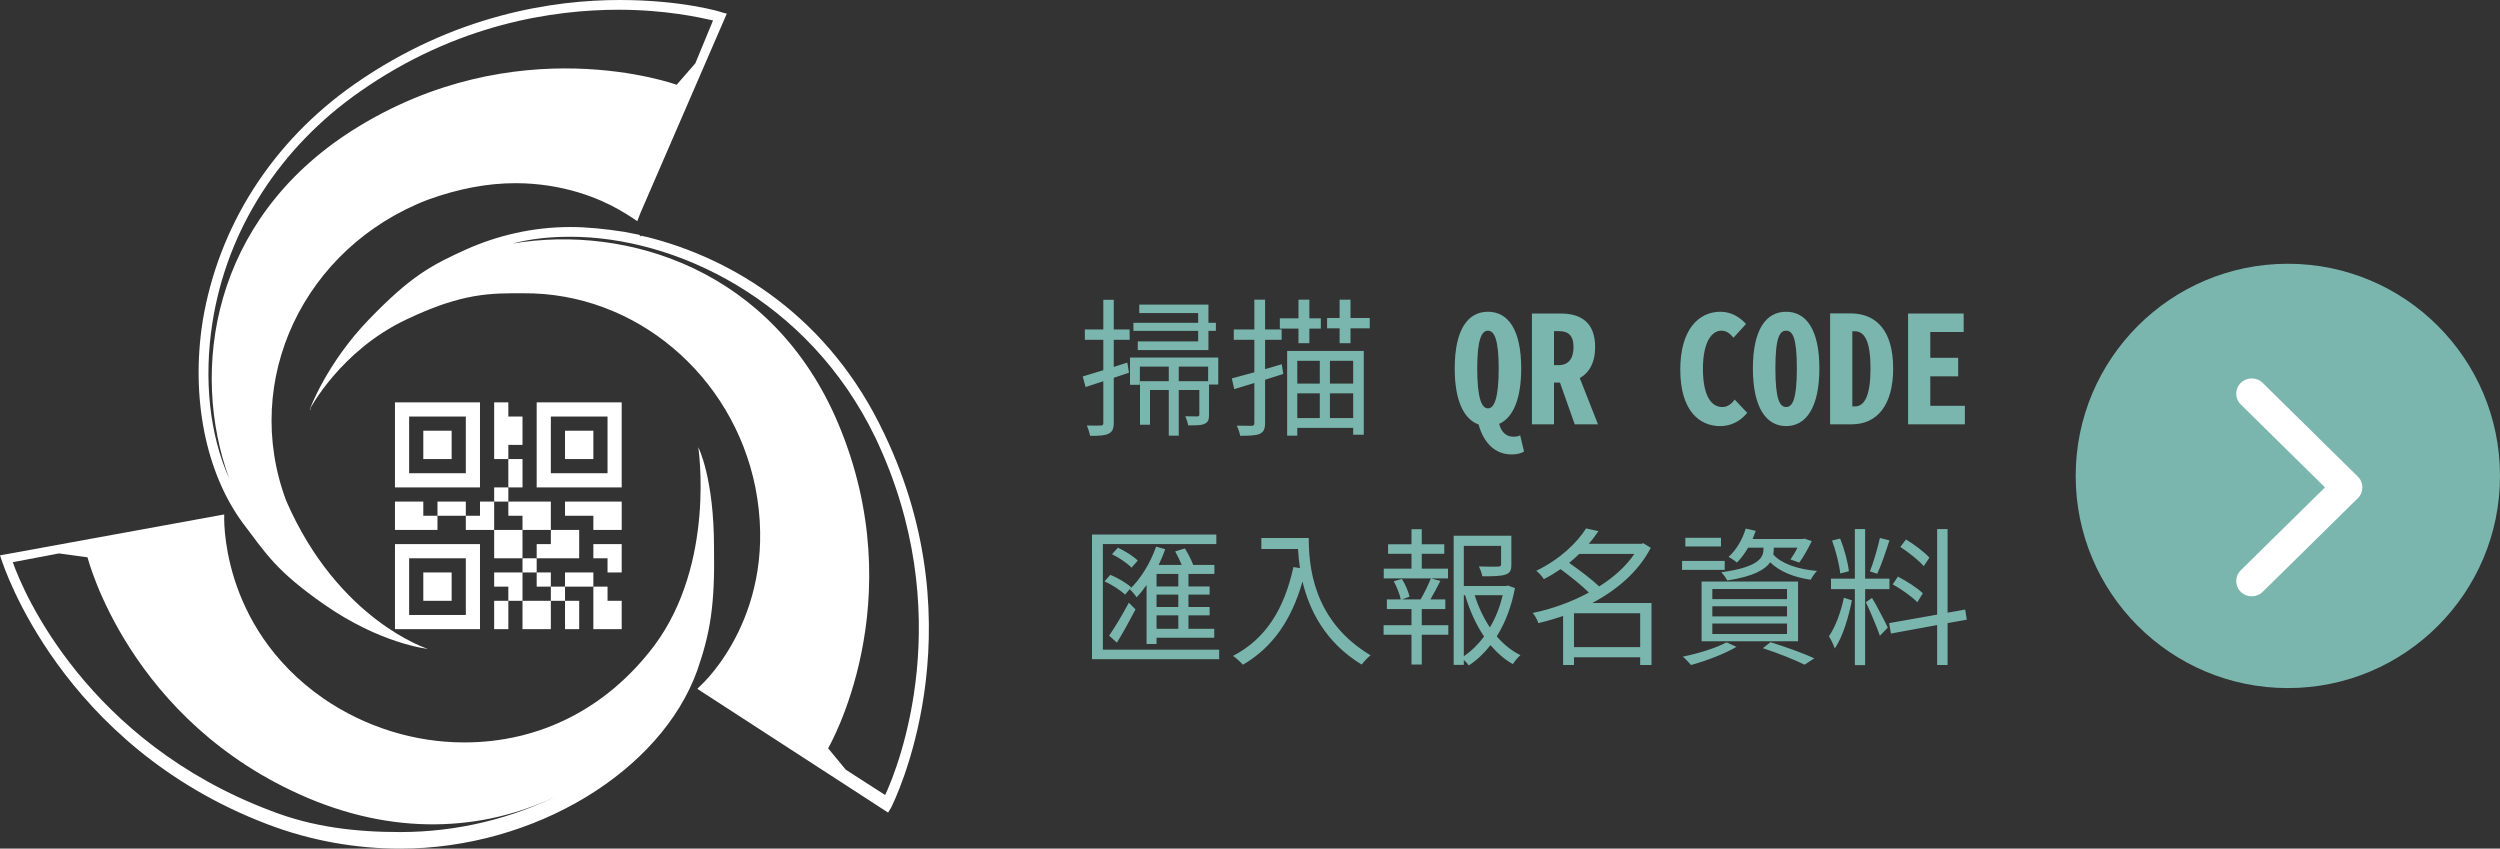 <svg width="218" height="74" viewBox="0 0 218 74" version="1.1" xmlns="http://www.w3.org/2000/svg" xmlns:xlink="http://www.w3.org/1999/xlink">
<rect x="0" y="0" width="218" height="74" fill="#333333" stroke="none"/>
<title>Group</title>
<desc>Created using Figma</desc>
<g id="Canvas" transform="translate(-118 313)">
<g id="Group">
<g id="Group">
<g id="&#230;&#142;&#131;&#230;&#143;&#143; QR CODE &#229;&#140;&#175;&#229;&#133;&#165;&#229;&#160;&#177;&#229;&#144;&#141;&#232;&#179;&#135;&#230;&#150;&#153;">
<use xlink:href="#path0_fill" transform="translate(212 -287)" fill="#7AB6AD"/>
</g>
<g id="Ellipse">
<use xlink:href="#path1_fill" transform="translate(299 -290)" fill="#7AB6AD"/>
</g>
<g id="arrow-down-sign-to-navigate">
<g id="Vector">
<use xlink:href="#path2_fill" transform="matrix(-6.12323e-17 1 1 6.12323e-17 313 -280)" fill="#FFFFFF"/>
</g>
</g>
</g>
<g id="Group">
<g id="qr-code">
<g id="Vector">
<use xlink:href="#path3_fill" transform="translate(152.441 -277.914)" fill="#FFFFFF"/>
</g>
<g id="Vector">
<use xlink:href="#path4_fill" transform="translate(154.912 -275.442)" fill="#FFFFFF"/>
</g>
<g id="Vector">
<use xlink:href="#path5_fill" transform="translate(152.441 -265.554)" fill="#FFFFFF"/>
</g>
<g id="Vector">
<use xlink:href="#path4_fill" transform="translate(154.912 -263.082)" fill="#FFFFFF"/>
</g>
<g id="Vector">
<use xlink:href="#path6_fill" transform="translate(164.798 -277.914)" fill="#FFFFFF"/>
</g>
<g id="Vector">
<use xlink:href="#path4_fill" transform="translate(167.27 -275.442)" fill="#FFFFFF"/>
</g>
<g id="Vector">
<use xlink:href="#path7_fill" transform="translate(152.441 -269.262)" fill="#FFFFFF"/>
</g>
<g id="Vector">
<use xlink:href="#path4_fill" transform="translate(161.091 -266.79)" fill="#FFFFFF"/>
</g>
<g id="Vector">
<use xlink:href="#path8_fill" transform="translate(156.148 -269.262)" fill="#FFFFFF"/>
</g>
<g id="Vector">
<use xlink:href="#path9_fill" transform="translate(161.091 -263.082)" fill="#FFFFFF"/>
</g>
<g id="Vector">
<use xlink:href="#path10_fill" transform="translate(158.62 -269.262)" fill="#FFFFFF"/>
</g>
<g id="Vector">
<use xlink:href="#path11_fill" transform="translate(162.327 -272.97)" fill="#FFFFFF"/>
</g>
<g id="Vector">
<use xlink:href="#path12_fill" transform="translate(162.327 -269.262)" fill="#FFFFFF"/>
</g>
<g id="Vector">
<use xlink:href="#path13_fill" transform="translate(161.091 -270.498)" fill="#FFFFFF"/>
</g>
<g id="Vector">
<use xlink:href="#path4_fill" transform="translate(163.562 -260.61)" fill="#FFFFFF"/>
</g>
<g id="Vector">
<use xlink:href="#path11_fill" transform="translate(161.091 -260.61)" fill="#FFFFFF"/>
</g>
<g id="Vector">
<use xlink:href="#path13_fill" transform="translate(163.562 -264.318)" fill="#FFFFFF"/>
</g>
<g id="Vector">
<use xlink:href="#path14_fill" transform="translate(161.091 -277.914)" fill="#FFFFFF"/>
</g>
<g id="Vector">
<use xlink:href="#path11_fill" transform="translate(167.27 -260.61)" fill="#FFFFFF"/>
</g>
<g id="Vector">
<use xlink:href="#path8_fill" transform="translate(167.27 -263.082)" fill="#FFFFFF"/>
</g>
<g id="Vector">
<use xlink:href="#path13_fill" transform="translate(166.034 -261.846)" fill="#FFFFFF"/>
</g>
<g id="Vector">
<use xlink:href="#path13_fill" transform="translate(164.798 -263.082)" fill="#FFFFFF"/>
</g>
<g id="Vector">
<use xlink:href="#path15_fill" transform="translate(169.741 -265.554)" fill="#FFFFFF"/>
</g>
<g id="Vector">
<use xlink:href="#path16_fill" transform="translate(169.741 -261.846)" fill="#FFFFFF"/>
</g>
<g id="Vector">
<use xlink:href="#path17_fill" transform="translate(164.798 -266.79)" fill="#FFFFFF"/>
</g>
<g id="Vector">
<use xlink:href="#path18_fill" transform="translate(167.27 -269.262)" fill="#FFFFFF"/>
</g>
</g>
<g id="Group">
<g id="Group">
<g id="Vector">
<use xlink:href="#path19_fill" transform="translate(178.805 -274.173)" fill="#FFFFFF"/>
<mask id="mask0_outline_ins">
<use xlink:href="#path19_fill" fill="white" transform="translate(178.805 -274.173)"/>
</mask>
<g mask="url(#mask0_outline_ins)">
<use xlink:href="#path20_stroke_2x" transform="translate(178.805 -274.173)" fill="#FFFFFF"/>
</g>
</g>
<g id="Vector">
<use xlink:href="#path21_fill" transform="translate(118 -274.003)" fill="#FFFFFF"/>
<mask id="mask1_outline_ins">
<use xlink:href="#path21_fill" fill="white" transform="translate(118 -274.003)"/>
</mask>
<g mask="url(#mask1_outline_ins)">
<use xlink:href="#path22_stroke_2x" transform="translate(118 -274.003)" fill="#FFFFFF"/>
</g>
</g>
<g id="Vector">
<use xlink:href="#path23_fill" transform="translate(145.015 -277.402)" fill="#FFFFFF"/>
<mask id="mask2_outline_ins">
<use xlink:href="#path23_fill" fill="white" transform="translate(145.015 -277.402)"/>
</mask>
<g mask="url(#mask2_outline_ins)">
<use xlink:href="#path24_stroke_2x" transform="translate(145.015 -277.402)" fill="#FFFFFF"/>
</g>
</g>
<g id="Vector">
<use xlink:href="#path25_fill" transform="translate(145.015 -293.204)" fill="#FFFFFF"/>
<mask id="mask3_outline_ins">
<use xlink:href="#path25_fill" fill="white" transform="translate(145.015 -293.204)"/>
</mask>
<g mask="url(#mask3_outline_ins)">
<use xlink:href="#path26_stroke_2x" transform="translate(145.015 -293.204)" fill="#FFFFFF"/>
</g>
</g>
<g id="Vector">
<use xlink:href="#path27_fill" transform="translate(155.735 -254.548)" fill="#FFFFFF"/>
<mask id="mask4_outline_ins">
<use xlink:href="#path27_fill" fill="white" transform="translate(155.735 -254.548)"/>
</mask>
<g mask="url(#mask4_outline_ins)">
<use xlink:href="#path28_stroke_2x" transform="translate(155.735 -254.548)" fill="#FFFFFF"/>
</g>
</g>
<g id="Vector">
<use xlink:href="#path29_fill" transform="translate(135.32 -313)" fill="#FFFFFF"/>
<mask id="mask5_outline_ins">
<use xlink:href="#path29_fill" fill="white" transform="translate(135.32 -313)"/>
</mask>
<g mask="url(#mask5_outline_ins)">
<use xlink:href="#path30_stroke_2x" transform="translate(135.32 -313)" fill="#FFFFFF"/>
</g>
</g>
</g>
</g>
</g>
</g>
</g>
<defs>
<path id="path0_fill" d="M 10.478 3.772L 5.213 3.772L 5.213 4.526L 11.375 4.526L 11.375 2.849L 12.025 2.849L 12.025 2.147L 11.375 2.147L 11.375 0.561L 5.343 0.561L 5.343 1.302L 10.478 1.302L 10.478 2.147L 4.836 2.147L 4.836 2.849L 10.478 2.849L 10.478 3.772ZM 3.12 0.145L 2.21 0.145L 2.21 2.732L 0.598 2.732L 0.598 3.629L 2.21 3.629L 2.21 6.281C 1.534 6.489 0.91 6.684 0.416 6.827L 0.663 7.75L 2.21 7.243L 2.21 10.87C 2.21 11.065 2.145 11.104 1.989 11.104C 1.846 11.117 1.326 11.117 0.767 11.104C 0.897 11.377 1.014 11.767 1.053 12.001C 1.872 12.014 2.366 11.975 2.665 11.819C 2.99 11.663 3.12 11.403 3.12 10.87L 3.12 6.944L 4.446 6.502L 4.303 5.618L 3.12 5.995L 3.12 3.629L 4.511 3.629L 4.498 2.732L 3.12 2.732L 3.12 0.145ZM 11.349 7.243L 8.788 7.243L 8.788 5.969L 11.349 5.969L 11.349 7.243ZM 12.233 5.176L 4.537 5.176L 4.537 7.555L 5.395 7.555L 5.395 5.969L 7.917 5.969L 7.917 7.243L 5.408 7.243L 5.408 11.039L 6.279 11.039L 6.279 8.01L 7.917 8.01L 7.917 11.988L 8.788 11.988L 8.788 8.01L 10.582 8.01L 10.582 10.142C 10.582 10.272 10.543 10.298 10.413 10.311C 10.27 10.311 9.88 10.311 9.36 10.298C 9.464 10.532 9.568 10.844 9.607 11.091C 10.296 11.091 10.751 11.104 11.05 10.948C 11.362 10.805 11.427 10.584 11.427 10.155L 11.427 7.529L 12.233 7.529L 12.233 5.176ZM 19.227 3.928L 20.176 3.928L 20.176 2.654L 21.177 2.654L 21.177 1.757L 20.176 1.757L 20.176 0.132L 19.227 0.132L 19.227 1.757L 17.602 1.757L 17.602 2.654L 19.227 2.654L 19.227 3.928ZM 17.771 5.761L 16.315 6.19L 16.315 3.629L 17.758 3.629L 17.758 2.732L 16.315 2.732L 16.315 0.132L 15.379 0.132L 15.379 2.732L 13.585 2.732L 13.585 3.629L 15.379 3.629L 15.379 6.463C 14.638 6.658 13.962 6.853 13.416 6.996L 13.624 7.932L 15.379 7.399L 15.379 10.883C 15.379 11.065 15.314 11.13 15.132 11.13C 14.976 11.13 14.43 11.13 13.845 11.117C 13.975 11.377 14.105 11.754 14.144 12.001C 15.002 12.001 15.522 11.975 15.847 11.832C 16.185 11.676 16.315 11.416 16.315 10.883L 16.315 7.113C 16.835 6.957 17.368 6.775 17.901 6.606L 17.771 5.761ZM 21.086 5.462L 21.086 7.451L 19.123 7.451L 19.123 5.462L 21.086 5.462ZM 23.998 7.451L 21.97 7.451L 21.97 5.462L 23.998 5.462L 23.998 7.451ZM 21.97 10.454L 21.97 8.296L 23.998 8.296L 23.998 10.454L 21.97 10.454ZM 19.123 8.296L 21.086 8.296L 21.086 10.454L 19.123 10.454L 19.123 8.296ZM 18.239 11.988L 19.123 11.988L 19.123 11.312L 23.998 11.312L 23.998 11.91L 24.921 11.91L 24.921 4.604L 18.239 4.604L 18.239 11.988ZM 23.764 1.731L 23.764 0.132L 22.815 0.132L 22.815 1.731L 21.723 1.731L 21.723 2.628L 22.815 2.628L 22.815 3.928L 23.764 3.928L 23.764 2.628L 25.441 2.628L 25.441 1.731L 23.764 1.731ZM 35.75 2.836C 36.296 2.836 36.686 3.577 36.686 6.125C 36.686 8.738 36.296 9.609 35.75 9.609C 35.204 9.609 34.814 8.738 34.814 6.125C 34.814 3.577 35.204 2.836 35.75 2.836ZM 38.558 11.962C 38.389 12.053 38.194 12.079 37.96 12.079C 37.401 12.079 36.933 11.754 36.725 10.961C 37.908 10.441 38.649 8.855 38.649 6.125C 38.649 2.719 37.492 1.185 35.75 1.185C 34.008 1.185 32.851 2.719 32.851 6.125C 32.851 8.959 33.657 10.558 34.931 11.013C 35.373 12.612 36.361 13.626 37.804 13.626C 38.272 13.626 38.662 13.535 38.896 13.366L 38.558 11.962ZM 41.509 2.875L 41.938 2.875C 42.731 2.875 43.212 3.226 43.212 4.266C 43.212 5.306 42.731 5.839 41.938 5.839L 41.509 5.839L 41.509 2.875ZM 45.344 11L 43.758 6.97C 44.564 6.515 45.097 5.631 45.097 4.266C 45.097 2.056 43.784 1.341 42.12 1.341L 39.585 1.341L 39.585 11L 41.509 11L 41.509 7.36L 42.029 7.36L 43.316 11L 45.344 11ZM 56.004 11.156C 56.888 11.156 57.72 10.779 58.357 9.999L 57.265 8.842C 56.966 9.258 56.615 9.492 56.186 9.492C 55.276 9.492 54.496 8.621 54.496 6.151C 54.496 3.733 55.315 2.836 56.095 2.836C 56.55 2.836 56.836 3.07 57.161 3.447L 58.253 2.251C 57.733 1.679 56.992 1.185 56.017 1.185C 54.158 1.185 52.52 2.693 52.52 6.229C 52.52 9.778 54.158 11.156 56.004 11.156ZM 61.75 11.156C 63.492 11.156 64.649 9.531 64.649 6.125C 64.649 2.719 63.492 1.185 61.75 1.185C 60.008 1.185 58.851 2.719 58.851 6.125C 58.851 9.531 60.008 11.156 61.75 11.156ZM 61.75 9.492C 61.204 9.492 60.814 8.855 60.814 6.125C 60.814 3.382 61.204 2.836 61.75 2.836C 62.296 2.836 62.686 3.382 62.686 6.125C 62.686 8.855 62.296 9.492 61.75 9.492ZM 65.585 11L 67.47 11C 69.654 11 71.084 9.375 71.084 6.125C 71.084 2.875 69.654 1.328 67.353 1.328L 65.585 1.328L 65.585 11ZM 67.522 9.44L 67.522 2.888L 67.743 2.888C 68.601 2.888 69.108 3.772 69.108 6.125C 69.108 8.478 68.601 9.44 67.743 9.44L 67.522 9.44ZM 72.384 11L 77.337 11L 77.337 9.388L 74.321 9.388L 74.321 6.814L 76.752 6.814L 76.752 5.202L 74.321 5.202L 74.321 2.953L 77.233 2.953L 77.233 1.341L 72.384 1.341L 72.384 11ZM 2.171 30.649L 2.171 21.445L 12.064 21.445L 12.064 20.613L 1.222 20.613L 1.222 31.481L 12.311 31.481L 12.311 30.649L 2.171 30.649ZM 8.749 25.137L 6.851 25.137L 6.851 24.045L 8.749 24.045L 8.749 25.137ZM 8.749 26.931L 6.851 26.931L 6.851 25.852L 8.749 25.852L 8.749 26.931ZM 8.749 28.829L 6.851 28.829L 6.851 27.659L 8.749 27.659L 8.749 28.829ZM 11.895 24.045L 11.895 23.265L 10.049 23.265C 9.893 22.836 9.607 22.277 9.321 21.822L 8.476 22.082C 8.671 22.433 8.892 22.888 9.048 23.265L 7.033 23.265C 7.241 22.823 7.449 22.355 7.605 21.887L 6.812 21.666C 6.318 23.083 5.473 24.474 4.511 25.384C 4.693 25.54 5.005 25.904 5.109 26.086C 5.408 25.774 5.694 25.423 5.98 25.02L 5.98 30.155L 6.851 30.155L 6.851 29.609L 11.882 29.609L 11.882 28.829L 9.633 28.829L 9.633 27.659L 11.479 27.659L 11.479 26.931L 9.633 26.931L 9.633 25.852L 11.479 25.852L 11.479 25.137L 9.633 25.137L 9.633 24.045L 11.895 24.045ZM 2.314 24.695C 2.964 24.981 3.731 25.488 4.108 25.852L 4.641 25.215C 4.251 24.851 3.458 24.383 2.821 24.123L 2.314 24.695ZM 5.213 22.888C 4.849 22.511 4.095 22.043 3.484 21.757L 2.964 22.329C 3.588 22.628 4.316 23.122 4.667 23.499L 5.213 22.888ZM 4.433 26.554C 3.9 27.581 3.198 28.725 2.717 29.427L 3.393 30.038C 3.926 29.18 4.537 28.062 5.018 27.139L 4.433 26.554ZM 15.99 20.912L 15.99 21.874L 19.188 21.874C 19.214 22.368 19.266 22.94 19.357 23.538L 18.785 23.447C 17.992 27.087 16.393 29.7 13.52 31.195C 13.78 31.364 14.209 31.767 14.391 31.962C 16.978 30.441 18.616 28.075 19.578 24.708C 20.163 27.165 21.541 30.012 24.739 31.949C 24.908 31.715 25.298 31.299 25.519 31.143C 20.423 28.114 20.124 23.213 20.124 20.912L 15.99 20.912ZM 32.266 23.59L 29.978 23.59L 29.978 22.29L 31.941 22.29L 31.941 21.458L 29.978 21.458L 29.978 20.145L 29.081 20.145L 29.081 21.458L 27.04 21.458L 27.04 22.29L 29.081 22.29L 29.081 23.59L 26.663 23.59L 26.663 24.435L 32.266 24.435L 32.266 23.59ZM 29.978 27.113L 32.032 27.113L 32.032 26.268L 30.732 26.268C 31.018 25.774 31.33 25.189 31.603 24.656L 30.771 24.435C 30.563 24.955 30.212 25.709 29.874 26.268L 28.262 26.268L 28.912 26.034C 28.821 25.605 28.548 24.955 28.249 24.487L 27.534 24.682C 27.794 25.176 28.067 25.826 28.145 26.268L 26.936 26.268L 26.936 27.113L 29.081 27.113L 29.081 28.517L 26.65 28.517L 26.65 29.349L 29.081 29.349L 29.081 31.949L 29.978 31.949L 29.978 29.349L 32.292 29.349L 32.292 28.517L 29.978 28.517L 29.978 27.113ZM 33.644 25.904L 33.761 25.904C 34.151 27.217 34.697 28.452 35.412 29.505C 34.905 30.181 34.32 30.766 33.644 31.221L 33.644 25.904ZM 37.037 25.904C 36.803 26.879 36.439 27.841 35.919 28.712C 35.36 27.867 34.905 26.905 34.593 25.904L 37.037 25.904ZM 37.492 25.059L 37.336 25.098L 33.644 25.098L 33.644 21.601L 36.894 21.601L 36.894 23.2C 36.894 23.356 36.842 23.395 36.634 23.408C 36.439 23.421 35.763 23.421 34.957 23.395C 35.087 23.655 35.217 23.98 35.256 24.253C 36.244 24.253 36.894 24.24 37.297 24.097C 37.7 23.954 37.791 23.707 37.791 23.213L 37.791 20.717L 32.76 20.717L 32.76 31.975L 33.644 31.975L 33.644 31.546C 33.813 31.689 33.969 31.871 34.073 32.027C 34.801 31.559 35.425 30.948 35.971 30.259C 36.556 30.935 37.193 31.507 37.921 31.91C 38.077 31.663 38.363 31.312 38.584 31.13C 37.817 30.753 37.115 30.194 36.517 29.492C 37.297 28.244 37.817 26.814 38.103 25.28L 37.492 25.059ZM 43.251 30.428L 43.251 27.477L 49.023 27.477L 49.023 30.428L 43.251 30.428ZM 48.516 22.303C 47.775 23.395 46.696 24.357 45.448 25.137C 44.811 24.526 43.719 23.707 42.835 23.083C 43.134 22.823 43.433 22.576 43.706 22.303L 48.516 22.303ZM 50.011 26.58L 44.85 26.58C 47.008 25.436 48.88 23.837 49.946 21.77L 49.296 21.367L 49.14 21.419L 44.538 21.419C 44.863 21.055 45.136 20.678 45.383 20.314L 44.304 20.08C 43.524 21.315 42.055 22.758 39.962 23.772C 40.17 23.915 40.482 24.279 40.625 24.5C 41.145 24.24 41.626 23.941 42.081 23.629C 42.939 24.266 43.927 25.046 44.551 25.67C 43.017 26.502 41.301 27.113 39.65 27.451C 39.845 27.659 40.066 28.075 40.144 28.335C 40.859 28.166 41.587 27.958 42.302 27.711L 42.302 31.988L 43.251 31.988L 43.251 31.312L 49.023 31.312L 49.023 31.988L 50.011 31.988L 50.011 26.58ZM 59.774 21.757L 59.774 21.887C 59.774 22.563 59.462 23.447 56.095 23.902C 56.264 24.058 56.511 24.409 56.615 24.617C 58.903 24.266 59.93 23.668 60.359 23.031C 61.165 23.824 62.413 24.344 63.895 24.552C 64.012 24.318 64.259 23.967 64.441 23.785C 62.738 23.642 61.321 23.135 60.632 22.355C 60.658 22.199 60.671 22.056 60.671 21.926L 60.671 21.757L 62.738 21.757C 62.556 22.134 62.322 22.511 62.127 22.784L 62.894 23.057C 63.245 22.602 63.661 21.848 63.986 21.185L 63.336 20.964L 63.18 21.003L 58.825 21.003C 58.916 20.769 59.02 20.535 59.098 20.288L 58.227 20.093C 57.941 21.042 57.408 21.952 56.732 22.563C 56.94 22.667 57.304 22.914 57.46 23.057C 57.811 22.706 58.149 22.251 58.435 21.757L 59.774 21.757ZM 55.315 28.374L 61.828 28.374L 61.828 29.284L 55.315 29.284L 55.315 28.374ZM 55.315 26.866L 61.828 26.866L 61.828 27.75L 55.315 27.75L 55.315 26.866ZM 55.315 25.358L 61.828 25.358L 61.828 26.242L 55.315 26.242L 55.315 25.358ZM 54.379 29.921L 62.79 29.921L 62.79 24.708L 54.379 24.708L 54.379 29.921ZM 56.069 20.899L 52.962 20.899L 52.962 21.653L 56.069 21.653L 56.069 20.899ZM 56.394 22.914L 52.676 22.914L 52.676 23.694L 56.394 23.694L 56.394 22.914ZM 56.55 30.012C 55.627 30.519 54.067 30.987 52.741 31.26C 52.962 31.429 53.287 31.793 53.456 31.988C 54.743 31.637 56.381 31.026 57.421 30.402L 56.55 30.012ZM 59.722 30.519C 61.126 30.987 62.53 31.546 63.362 31.962L 64.207 31.403C 63.297 30.987 61.776 30.428 60.385 29.999L 59.722 30.519ZM 74.243 22.628C 73.827 22.147 72.93 21.484 72.202 21.042L 71.708 21.692C 72.449 22.173 73.333 22.875 73.749 23.369L 74.243 22.628ZM 73.671 25.735C 73.216 25.28 72.267 24.682 71.5 24.279L 71.045 24.955C 71.812 25.384 72.748 26.047 73.19 26.515L 73.671 25.735ZM 69.927 20.912C 69.732 21.783 69.368 23.057 69.056 23.824L 69.693 24.032C 70.044 23.304 70.447 22.095 70.759 21.12L 69.927 20.912ZM 67.223 23.811C 67.132 23.031 66.833 21.861 66.456 20.964L 65.754 21.133C 66.092 22.043 66.391 23.239 66.469 24.006L 67.223 23.811ZM 66.781 26.125C 66.56 27.282 66.027 28.725 65.481 29.479C 65.663 29.765 65.884 30.22 65.988 30.545C 66.664 29.609 67.21 27.789 67.483 26.346L 66.781 26.125ZM 70.759 25.371L 70.759 24.461L 68.64 24.461L 68.64 20.132L 67.743 20.132L 67.743 24.461L 65.663 24.461L 65.663 25.371L 67.743 25.371L 67.743 32.001L 68.64 32.001L 68.64 25.371L 70.759 25.371ZM 68.705 26.515C 68.978 27.074 69.693 28.738 69.927 29.44L 70.616 28.725C 70.421 28.283 69.485 26.515 69.238 26.138L 68.705 26.515ZM 77.506 28.036L 77.363 27.152L 75.829 27.425L 75.829 20.132L 74.919 20.132L 74.919 27.594L 70.733 28.335L 70.889 29.245L 74.919 28.504L 74.919 31.988L 75.829 31.988L 75.829 28.335L 77.506 28.036Z"/>
<path id="path1_fill" d="M 37 18.5C 37 28.717 28.717 37 18.5 37C 8.283 37 0 28.717 0 18.5C 0 8.283 8.283 0 18.5 0C 28.717 0 37 8.283 37 18.5Z"/>
<path id="path2_fill" d="M 9.5 11C 9.159 11 8.819 10.868 8.559 10.604L 0.39 2.307C -0.13 1.779 -0.13 0.923 0.39 0.396C 0.909 -0.132 1.752 -0.132 2.271 0.396L 9.5 7.738L 16.729 0.396C 17.248 -0.132 18.091 -0.132 18.61 0.396C 19.13 0.924 19.13 1.779 18.61 2.307L 10.441 10.605C 10.181 10.868 9.84 11 9.5 11Z"/>
<path id="path3_fill" d="M 7.414 0L 0 0L 0 7.416L 7.414 7.416L 7.414 0ZM 6.179 6.18L 1.236 6.18L 1.236 1.236L 6.179 1.236L 6.179 6.18Z"/>
<path id="path4_fill" d="M 0 0L 2.471 0L 2.471 2.472L 0 2.472L 0 0Z"/>
<path id="path5_fill" d="M 0 7.416L 7.414 7.416L 7.414 0L 0 0L 0 7.416ZM 1.236 1.236L 6.179 1.236L 6.179 6.18L 1.236 6.18L 1.236 1.236Z"/>
<path id="path6_fill" d="M 0 0L 0 7.416L 7.414 7.416L 7.414 0L 0 0ZM 6.179 6.18L 1.236 6.18L 1.236 1.236L 6.179 1.236L 6.179 6.18Z"/>
<path id="path7_fill" d="M 2.471 0L 0 0L 0 2.472L 3.707 2.472L 3.707 1.236L 2.471 1.236L 2.471 0Z"/>
<path id="path8_fill" d="M 0 0L 2.471 0L 2.471 1.236L 0 1.236L 0 0Z"/>
<path id="path9_fill" d="M 2.471 0L 0 0L 0 1.236L 1.236 1.236L 1.236 2.472L 2.471 2.472L 2.471 1.236L 2.471 0Z"/>
<path id="path10_fill" d="M 1.236 0L 1.236 1.236L 0 1.236L 0 2.472L 2.471 2.472L 2.471 0L 1.236 0Z"/>
<path id="path11_fill" d="M 0 0L 1.236 0L 1.236 2.472L 0 2.472L 0 0Z"/>
<path id="path12_fill" d="M 1.236 1.236L 1.236 2.472L 3.707 2.472L 3.707 0L 0 0L 0 1.236L 1.236 1.236Z"/>
<path id="path13_fill" d="M 0 0L 1.236 0L 1.236 1.236L 0 1.236L 0 0Z"/>
<path id="path14_fill" d="M 2.471 3.708L 2.471 1.236L 1.236 1.236L 1.236 0L 0 0L 0 4.944L 1.236 4.944L 1.236 3.708L 2.471 3.708Z"/>
<path id="path15_fill" d="M 0 0L 0 1.236L 1.236 1.236L 1.236 2.472L 2.471 2.472L 2.471 0L 1.236 0L 0 0Z"/>
<path id="path16_fill" d="M 1.236 0L 0 0L 0 3.708L 2.471 3.708L 2.471 1.236L 1.236 1.236L 1.236 0Z"/>
<path id="path17_fill" d="M 0 1.236L 0 2.472L 3.707 2.472L 3.707 0L 1.236 0L 1.236 1.236L 0 1.236Z"/>
<path id="path18_fill" d="M 0 0L 0 1.236L 2.471 1.236L 2.471 2.472L 4.943 2.472L 4.943 0L 2.471 0L 0 0Z"/>
<path id="path19_fill" d="M 0.088 0.174C 0.088 0.087 -2.69099e-06 6.65108e-07 -2.69099e-06 6.65108e-07C -2.69099e-06 6.65108e-07 0.088 0.087 0.088 0.174Z"/>
<path id="path20_stroke_2x" d="M 1.088 0.174C 1.088 -0.173 0.928 -0.423 0.873 -0.505C 0.837 -0.557 0.789 -0.618 0.769 -0.64C 0.756 -0.656 0.738 -0.675 0.731 -0.683C 0.725 -0.688 0.718 -0.696 0.716 -0.699C 0.713 -0.701 0.71 -0.704 0.709 -0.705C 0.708 -0.706 0.706 -0.708 0.706 -0.708C 0.705 -0.709 0.705 -0.71 0.704 -0.71C 0.704 -0.71 0.704 -0.71 0.704 -0.71C 0.704 -0.711 0.703 -0.711 0.703 -0.711C 0.703 -0.711 0.703 -0.711 -2.69099e-06 6.65108e-07C -0.703 0.711 -0.703 0.711 -0.703 0.711C -0.703 0.711 -0.704 0.711 -0.704 0.71C -0.704 0.711 -0.705 0.71 -0.704 0.71C -0.704 0.71 -0.706 0.708 -0.706 0.708C -0.705 0.709 -0.709 0.705 -0.708 0.706C -0.708 0.707 -0.715 0.699 -0.714 0.701C -0.712 0.702 -0.726 0.687 -0.723 0.69C -0.721 0.693 -0.747 0.664 -0.742 0.67C -0.753 0.657 -0.768 0.638 -0.785 0.614C -0.796 0.597 -0.912 0.435 -0.912 0.174L 1.088 0.174ZM -2.69099e-06 6.65108e-07C -0.703 0.711 -0.703 0.711 -0.703 0.711C -0.703 0.711 -0.704 0.711 -0.704 0.71C -0.704 0.711 -0.705 0.71 -0.704 0.71C -0.704 0.71 -0.706 0.708 -0.706 0.708C -0.705 0.709 -0.709 0.705 -0.708 0.706C -0.708 0.707 -0.715 0.699 -0.714 0.701C -0.712 0.702 -0.726 0.687 -0.723 0.69C -0.721 0.693 -0.747 0.664 -0.742 0.67C -0.753 0.657 -0.768 0.638 -0.785 0.614C -0.796 0.597 -0.912 0.435 -0.912 0.174L 1.088 0.174C 1.088 -0.173 0.928 -0.423 0.873 -0.505C 0.837 -0.557 0.789 -0.618 0.769 -0.64C 0.756 -0.656 0.738 -0.675 0.731 -0.683C 0.725 -0.688 0.718 -0.696 0.716 -0.699C 0.713 -0.701 0.71 -0.704 0.709 -0.705C 0.708 -0.706 0.706 -0.708 0.706 -0.708C 0.705 -0.709 0.705 -0.71 0.704 -0.71C 0.704 -0.71 0.704 -0.71 0.704 -0.71C 0.704 -0.711 0.703 -0.711 0.703 -0.711C 0.703 -0.711 0.703 -0.711 -2.69099e-06 6.65108e-07Z"/>
<path id="path21_fill" d="M 60.89 1.29639e-06C 60.89 1.29639e-06 62.434 10.11 57.031 17.332C 52.914 22.769 47.083 25.743 40.479 25.743C 36.105 25.743 31.817 24.384 28.215 21.92C 19.039 15.548 19.553 5.862 19.553 5.862L 2.61721e-06 9.431L 0.172 9.94C 0.257 10.11 5.231 25.998 23.327 32.88C 27.1 34.324 31.045 35.004 34.905 35.004C 46.568 35.004 57.631 28.292 60.804 19.456C 61.919 16.227 62.348 13.848 62.262 8.751C 62.262 2.634 60.89 1.29639e-06 60.89 1.29639e-06ZM 34.905 33.559C 31.045 33.559 27.272 33.134 23.584 31.69C 7.633 25.658 2.058 12.744 1.115 10.025L 5.146 9.261L 7.633 9.6C 7.633 9.6 11.235 23.959 26.843 30.586C 35.076 34.069 42.795 33.304 48.884 30.246C 44.681 32.37 39.879 33.559 34.905 33.559Z"/>
<path id="path22_stroke_2x" d="M 60.89 1.29639e-06L 61.777 -0.462L 59.902 0.151L 60.89 1.29639e-06ZM 57.031 17.332L 57.828 17.935L 57.832 17.931L 57.031 17.332ZM 28.215 21.92L 27.645 22.741L 27.651 22.745L 28.215 21.92ZM 19.553 5.862L 20.552 5.915L 20.619 4.651L 19.374 4.878L 19.553 5.862ZM 2.61721e-06 9.431L -0.18 8.447L -1.316 8.654L -0.948 9.749L 2.61721e-06 9.431ZM 0.172 9.94L -0.776 10.259L -0.753 10.327L -0.721 10.391L 0.172 9.94ZM 23.327 32.88L 23.684 31.946L 23.682 31.945L 23.327 32.88ZM 60.804 19.456L 61.746 19.794L 61.75 19.782L 60.804 19.456ZM 62.262 8.751L 61.262 8.751L 61.262 8.759L 61.263 8.768L 62.262 8.751ZM 23.584 31.69L 23.949 30.759L 23.938 30.755L 23.584 31.69ZM 1.115 10.025L 0.929 9.043L -0.21 9.259L 0.17 10.353L 1.115 10.025ZM 5.146 9.261L 5.281 8.27L 5.119 8.248L 4.959 8.278L 5.146 9.261ZM 7.633 9.6L 8.603 9.357L 8.438 8.701L 7.768 8.61L 7.633 9.6ZM 26.843 30.586L 26.452 31.506L 26.453 31.506L 26.843 30.586ZM 48.884 30.246L 49.335 31.138L 48.435 29.352L 48.884 30.246ZM 60.89 1.29639e-06C 59.902 0.151 59.902 0.151 59.902 0.15C 59.902 0.15 59.901 0.15 59.901 0.15C 59.901 0.15 59.901 0.15 59.902 0.15C 59.902 0.151 59.902 0.152 59.902 0.153C 59.903 0.157 59.903 0.162 59.904 0.17C 59.907 0.188 59.91 0.212 59.915 0.246C 59.924 0.318 59.937 0.419 59.952 0.557C 59.983 0.839 60.02 1.237 60.049 1.749C 60.108 2.79 60.132 4.209 59.99 5.874C 59.709 9.237 58.824 13.303 56.23 16.733L 57.832 17.931C 60.641 14.139 61.686 9.539 61.983 6.042C 62.131 4.277 62.107 2.717 62.045 1.636C 62.014 1.088 61.973 0.639 61.94 0.34C 61.923 0.187 61.908 0.064 61.898 -0.015C 61.892 -0.057 61.888 -0.091 61.885 -0.112C 61.883 -0.123 61.881 -0.133 61.881 -0.139C 61.88 -0.142 61.88 -0.145 61.879 -0.147C 61.879 -0.148 61.879 -0.149 61.879 -0.149C 61.879 -0.15 61.879 -0.15 61.879 -0.15C 61.879 -0.151 61.879 -0.151 60.89 1.29639e-06ZM 56.234 16.728C 52.298 21.927 46.756 24.743 40.479 24.743L 40.479 26.743C 47.409 26.743 53.531 23.612 57.828 17.935L 56.234 16.728ZM 40.479 24.743C 36.258 24.755 32.255 23.485 28.78 21.094L 27.651 22.745C 31.379 25.282 35.952 26.731 40.479 26.743L 40.479 24.743ZM 28.786 21.098C 24.415 18.063 22.363 14.252 21.397 11.2C 20.907 9.663 20.704 8.358 20.612 7.381C 20.567 6.905 20.553 6.542 20.549 6.277C 20.547 6.15 20.548 6.06 20.55 5.994C 20.55 5.963 20.551 5.943 20.552 5.928C 20.552 5.921 20.552 5.918 20.552 5.915C 20.552 5.914 20.552 5.913 20.552 5.913C 20.552 5.913 20.552 5.914 20.552 5.914C 20.552 5.914 20.552 5.914 20.552 5.914C 20.552 5.915 20.552 5.915 19.553 5.862C 18.555 5.809 18.555 5.81 18.555 5.81C 18.555 5.81 18.555 5.811 18.555 5.812C 18.555 5.812 18.555 5.814 18.555 5.815C 18.555 5.817 18.554 5.82 18.554 5.824C 18.554 5.83 18.553 5.841 18.553 5.853C 18.552 5.874 18.551 5.91 18.55 5.951C 18.549 6.03 18.547 6.154 18.549 6.305C 18.553 6.595 18.571 7.038 18.621 7.569C 18.719 8.608 18.961 10.122 19.49 11.803C 20.561 15.187 22.84 19.404 27.645 22.741L 28.786 21.098ZM 19.374 4.878L -0.18 8.447L 0.18 10.414L 19.733 6.846L 19.374 4.878ZM -0.948 9.749L -0.776 10.259L 1.119 9.621L 0.948 9.112L -0.948 9.749ZM -0.721 10.391C -0.763 10.307 0.611 14.546 4.186 19.48C 7.753 24.398 13.739 30.28 22.971 33.814L 23.682 31.945C 6.023 25.229 1.209 9.776 1.064 9.49L -0.721 10.391ZM 22.97 33.813C 26.835 35.288 30.96 36 34.905 36.004L 34.905 34.004C 31.131 34.007 27.365 33.359 23.684 31.946L 22.97 33.813ZM 34.905 36.004C 46.869 36.004 58.393 29.13 61.746 19.794L 59.863 19.118C 56.87 27.453 46.268 34.004 34.905 34.004L 34.905 36.004ZM 61.75 19.782C 62.887 16.48 63.345 13.929 63.262 8.734L 61.263 8.768C 61.351 13.768 60.952 15.975 59.859 19.129L 61.75 19.782ZM 63.262 8.751C 63.259 5.615 62.9 3.31 62.548 1.847C 62.367 1.096 62.176 0.517 62.041 0.155C 61.969 -0.035 61.904 -0.19 61.862 -0.283C 61.839 -0.334 61.818 -0.379 61.806 -0.404C 61.799 -0.419 61.791 -0.434 61.788 -0.441C 61.785 -0.446 61.783 -0.451 61.782 -0.453C 61.781 -0.455 61.779 -0.457 61.779 -0.458C 61.779 -0.459 61.778 -0.46 61.778 -0.46C 61.778 -0.461 61.778 -0.461 61.778 -0.461C 61.777 -0.462 61.777 -0.462 60.89 1.29639e-06C 60.003 0.462 60.003 0.462 60.003 0.461C 60.003 0.461 60.003 0.461 60.002 0.461C 60.003 0.461 60.002 0.459 60.002 0.459C 60.002 0.459 60.001 0.457 60.001 0.457C 60.001 0.457 60 0.456 60.001 0.457C 60.002 0.459 60.002 0.461 60.005 0.466C 60.013 0.483 60.022 0.5 60.036 0.533C 60.07 0.608 60.111 0.706 60.168 0.859C 60.29 1.182 60.443 1.644 60.604 2.316C 60.938 3.699 61.265 5.77 61.262 8.751L 63.262 8.751ZM 34.905 32.559C 31.101 32.561 27.512 32.164 23.949 30.759L 23.22 32.621C 27.032 34.105 30.989 34.558 34.905 34.559L 34.905 32.559ZM 23.938 30.755C 8.376 24.87 2.953 12.273 2.06 9.697L 0.17 10.353C 1.163 13.215 6.89 26.446 23.23 32.625L 23.938 30.755ZM 1.301 11.008L 5.332 10.243L 4.959 8.278L 0.929 9.043L 1.301 11.008ZM 5.01 10.251L 7.497 10.591L 7.768 8.61L 5.281 8.27L 5.01 10.251ZM 7.633 9.6C 6.663 9.844 6.663 9.844 6.663 9.845C 6.663 9.845 6.663 9.846 6.663 9.846C 6.664 9.847 6.664 9.848 6.664 9.85C 6.665 9.852 6.666 9.857 6.667 9.861C 6.669 9.869 6.673 9.883 6.677 9.899C 6.685 9.929 6.698 9.977 6.715 10.035C 6.746 10.147 6.797 10.32 6.865 10.533C 6.998 10.95 7.211 11.572 7.511 12.32C 8.104 13.796 9.084 15.883 10.545 18.15C 13.445 22.637 18.462 28.089 26.452 31.506L 27.234 29.665C 19.616 26.456 15.028 21.415 12.225 17.066C 10.834 14.915 9.938 12.999 9.367 11.575C 9.086 10.874 8.896 10.322 8.771 9.927C 8.71 9.735 8.668 9.593 8.639 9.491C 8.626 9.443 8.616 9.409 8.61 9.384C 8.607 9.373 8.605 9.366 8.604 9.361C 8.603 9.358 8.603 9.357 8.602 9.356C 8.602 9.356 8.602 9.356 8.602 9.356C 8.602 9.356 8.602 9.356 8.602 9.356C 8.603 9.357 8.603 9.357 7.633 9.6ZM 26.453 31.506C 34.963 35.107 42.987 34.327 49.333 31.139L 48.435 29.352C 42.602 32.282 35.19 33.031 27.233 29.665L 26.453 31.506ZM 48.433 29.353C 44.333 31.432 39.758 32.566 34.905 32.559L 34.905 34.559C 40 34.552 45.029 33.307 49.335 31.138L 48.433 29.353Z"/>
<path id="path23_fill" d="M 0.088 1.33022e-06C 0.088 0.087 2.69099e-06 0.174 2.69099e-06 0.174C 2.69099e-06 0.174 -5.38067e-06 0.087 0.088 1.33022e-06Z"/>
<path id="path24_stroke_2x" d="M 0.088 1.33022e-06L 1.088 1.33022e-06L 1.088 -2.395L -0.615 -0.711L 0.088 1.33022e-06ZM 2.69099e-06 0.174L -1 0.174L -1 2.569L 0.703 0.885L 2.69099e-06 0.174ZM -0.912 1.33022e-06C -0.912 -0.26 -0.796 -0.423 -0.785 -0.439C -0.768 -0.464 -0.753 -0.483 -0.742 -0.496C -0.747 -0.489 -0.721 -0.518 -0.723 -0.516C -0.726 -0.513 -0.712 -0.528 -0.714 -0.526C -0.715 -0.524 -0.708 -0.532 -0.708 -0.531C -0.709 -0.53 -0.705 -0.534 -0.706 -0.534C -0.706 -0.534 -0.704 -0.536 -0.704 -0.535C -0.705 -0.535 -0.704 -0.536 -0.704 -0.536C -0.704 -0.536 -0.703 -0.536 -0.703 -0.536C -0.703 -0.537 -0.703 -0.537 2.69099e-06 0.174C 0.703 0.885 0.703 0.885 0.703 0.885C 0.703 0.885 0.704 0.885 0.704 0.885C 0.704 0.885 0.704 0.884 0.704 0.884C 0.705 0.884 0.705 0.883 0.706 0.883C 0.706 0.882 0.708 0.881 0.709 0.88C 0.71 0.878 0.713 0.875 0.716 0.873C 0.718 0.87 0.726 0.863 0.731 0.857C 0.738 0.85 0.756 0.83 0.769 0.814C 0.789 0.792 0.837 0.731 0.873 0.679C 0.928 0.597 1.088 0.347 1.088 1.33022e-06L -0.912 1.33022e-06ZM 2.69099e-06 0.174C 1 0.174 1 0.175 1 0.175C 1 0.175 1 0.176 1 0.176C 1 0.176 1 0.179 1 0.178C 1 0.178 1 0.183 1 0.182C 1 0.181 1 0.193 1 0.19C 1 0.187 0.999 0.211 0.999 0.206C 1 0.201 0.997 0.248 0.998 0.238C 0.999 0.228 0.988 0.323 0.991 0.302C 0.985 0.346 0.975 0.392 0.959 0.439C 0.926 0.538 0.87 0.633 0.791 0.711L -0.615 -0.711C -0.764 -0.545 -0.9 -0.299 -0.937 -0.2C -0.96 -0.123 -0.983 -0.021 -0.988 0.016C -0.992 0.047 -0.997 0.089 -0.998 0.103C -0.998 0.116 -0.999 0.135 -0.999 0.141C -1 0.147 -1 0.155 -1 0.158C -1 0.161 -1 0.165 -1 0.166C -1 0.168 -1 0.17 -1 0.17C -1 0.171 -1 0.172 -1 0.172C -1 0.173 -1 0.173 -1 0.173C -1 0.174 -1 0.174 2.69099e-06 0.174Z"/>
<path id="path25_fill" d="M 50.084 18.012C 45.282 7.816 36.877 2.719 29.33 0.85C 29.159 0.85 29.073 0.765 28.901 0.765L 28.901 0.85C 28.901 0.85 28.816 0.765 28.73 0.68C 28.301 0.595 27.872 0.51 27.444 0.425C 25.814 0.17 24.185 -6.48193e-07 22.727 -6.48193e-07C 19.382 -6.48193e-07 16.295 0.765 13.636 1.954C 10.634 3.313 8.833 4.248 5.146 8.071C 1.458 11.894 2.61721e-06 15.887 2.61721e-06 15.887C 2.61721e-06 15.887 2.659 10.79 8.405 8.071C 13.379 5.692 15.866 5.777 18.61 5.777C 28.387 5.692 36.877 12.914 38.85 22.684C 40.994 33.559 34.304 39.761 34.219 39.846L 33.79 40.271L 50.427 51.061L 50.685 50.636C 50.856 50.296 58.403 35.343 50.084 18.012ZM 50.17 49.532L 46.74 47.323L 45.196 45.454C 45.196 45.454 52.657 32.71 46.054 17.077C 40.393 3.738 27.701 -0.255 17.667 1.444C 19.296 1.02 20.926 0.85 22.727 0.85C 31.817 0.85 43.481 6.287 49.312 18.351C 56.602 33.644 51.371 46.983 50.17 49.532Z"/>
<path id="path26_stroke_2x" d="M 50.084 18.012L 49.18 18.438L 49.183 18.444L 50.084 18.012ZM 29.33 0.85L 29.571 -0.121L 29.452 -0.15L 29.33 -0.15L 29.33 0.85ZM 28.901 0.765L 28.901 -0.235L 27.901 -0.235L 27.901 0.765L 28.901 0.765ZM 28.901 0.85L 28.198 1.56L 29.901 3.248L 29.901 0.85L 28.901 0.85ZM 28.73 0.68L 29.434 -0.031L 29.22 -0.243L 28.924 -0.301L 28.73 0.68ZM 27.444 0.425L 27.638 -0.556L 27.618 -0.56L 27.598 -0.563L 27.444 0.425ZM 13.636 1.954L 13.228 1.041L 13.223 1.043L 13.636 1.954ZM 2.61721e-06 15.887L -0.939 15.544L 0.887 16.35L 2.61721e-06 15.887ZM 8.405 8.071L 8.832 8.975L 8.836 8.973L 8.405 8.071ZM 18.61 5.777L 18.61 6.777L 18.619 6.777L 18.61 5.777ZM 38.85 22.684L 39.831 22.491L 39.83 22.486L 38.85 22.684ZM 34.219 39.846L 33.515 39.136L 34.219 39.846ZM 33.79 40.271L 33.086 39.561L 32.204 40.434L 33.246 41.11L 33.79 40.271ZM 50.427 51.061L 49.883 51.9L 50.748 52.461L 51.283 51.579L 50.427 51.061ZM 50.685 50.636L 51.54 51.154L 51.56 51.121L 51.577 51.087L 50.685 50.636ZM 50.17 49.532L 49.629 50.372L 50.588 50.99L 51.075 49.958L 50.17 49.532ZM 46.74 47.323L 45.969 47.959L 46.068 48.079L 46.198 48.163L 46.74 47.323ZM 45.196 45.454L 44.333 44.948L 43.98 45.551L 44.425 46.09L 45.196 45.454ZM 46.054 17.077L 46.975 16.688L 46.974 16.686L 46.054 17.077ZM 17.667 1.444L 17.415 0.477L 17.834 2.43L 17.667 1.444ZM 49.312 18.351L 50.215 17.921L 50.213 17.916L 49.312 18.351ZM 50.989 17.585C 46.037 7.073 37.358 1.808 29.571 -0.121L 29.09 1.82C 36.396 3.63 44.526 8.559 49.18 18.438L 50.989 17.585ZM 29.33 -0.15C 29.421 -0.15 29.493 -0.121 29.429 -0.142C 29.364 -0.164 29.164 -0.235 28.901 -0.235L 28.901 1.765C 28.81 1.765 28.738 1.736 28.802 1.757C 28.867 1.778 29.068 1.85 29.33 1.85L 29.33 -0.15ZM 27.901 0.765L 27.901 0.85L 29.901 0.85L 29.901 0.765L 27.901 0.765ZM 28.901 0.85C 29.605 0.139 29.605 0.139 29.605 0.139C 29.605 0.139 29.605 0.139 29.605 0.139C 29.605 0.139 29.605 0.139 29.605 0.139C 29.605 0.139 29.605 0.139 29.605 0.139C 29.605 0.139 29.605 0.139 29.605 0.139C 29.605 0.139 29.605 0.139 29.604 0.138C 29.604 0.138 29.603 0.137 29.601 0.135C 29.599 0.133 29.595 0.129 29.59 0.125C 29.581 0.115 29.568 0.102 29.552 0.086C 29.519 0.054 29.477 0.012 29.434 -0.031L 28.026 1.39C 28.069 1.433 28.112 1.475 28.144 1.507C 28.16 1.523 28.174 1.536 28.183 1.545C 28.188 1.55 28.191 1.554 28.194 1.556C 28.195 1.557 28.196 1.558 28.197 1.559C 28.197 1.559 28.197 1.56 28.197 1.56C 28.197 1.56 28.198 1.56 28.198 1.56C 28.198 1.56 28.198 1.56 28.198 1.56C 28.198 1.56 28.198 1.56 28.198 1.56C 28.198 1.56 28.198 1.56 28.198 1.56C 28.198 1.56 28.198 1.56 28.901 0.85ZM 28.924 -0.301C 28.495 -0.386 28.067 -0.471 27.638 -0.556L 27.249 1.406C 27.678 1.491 28.107 1.576 28.535 1.661L 28.924 -0.301ZM 27.598 -0.563C 25.943 -0.822 24.236 -0.999 22.727 -1L 22.727 1C 24.133 0.999 25.685 1.162 27.289 1.413L 27.598 -0.563ZM 22.727 -1C 19.261 -0.993 15.969 -0.181 13.228 1.041L 14.044 2.867C 16.62 1.71 19.503 0.993 22.727 1L 22.727 -1ZM 13.223 1.043C 10.124 2.447 8.214 3.45 4.426 7.377L 5.865 8.765C 9.453 5.046 11.145 4.18 14.049 2.865L 13.223 1.043ZM 4.426 7.377C 2.521 9.358 1.161 11.418 0.317 12.925C -0.11 13.69 -0.427 14.349 -0.627 14.795C -0.73 15.024 -0.808 15.212 -0.858 15.334C -0.883 15.398 -0.904 15.451 -0.916 15.483C -0.923 15.501 -0.929 15.517 -0.932 15.525C -0.934 15.53 -0.936 15.535 -0.937 15.538C -0.937 15.54 -0.938 15.541 -0.938 15.542C -0.939 15.543 -0.939 15.543 -0.939 15.543C -0.939 15.544 -0.939 15.544 -0.939 15.544C -0.939 15.544 -0.939 15.544 2.61721e-06 15.887C 0.939 16.23 0.939 16.231 0.939 16.231C 0.939 16.231 0.939 16.231 0.939 16.231C 0.939 16.231 0.939 16.232 0.939 16.232C 0.939 16.232 0.939 16.232 0.939 16.231C 0.94 16.23 0.94 16.229 0.941 16.226C 0.943 16.22 0.946 16.212 0.951 16.2C 0.961 16.172 0.976 16.136 0.997 16.083C 1.042 15.972 1.106 15.818 1.198 15.612C 1.387 15.191 1.665 14.612 2.063 13.901C 2.87 12.456 4.083 10.607 5.865 8.765L 4.426 7.377ZM 2.61721e-06 15.887C 0.887 16.35 0.887 16.35 0.886 16.351C 0.886 16.351 0.886 16.351 0.886 16.351C 0.886 16.351 0.886 16.351 0.886 16.351C 0.886 16.352 0.886 16.351 0.886 16.351C 0.887 16.349 0.888 16.348 0.89 16.345C 0.894 16.337 0.899 16.327 0.908 16.311C 0.927 16.276 0.952 16.23 0.991 16.165C 1.07 16.027 1.183 15.84 1.343 15.594C 1.671 15.09 2.145 14.421 2.807 13.649C 4.152 12.077 6.093 10.258 8.832 8.975L 7.977 7.167C 4.971 8.603 2.709 10.692 1.288 12.348C 0.568 13.191 0.017 13.966 -0.333 14.503C -0.512 14.778 -0.652 15.01 -0.74 15.162C -0.785 15.241 -0.822 15.307 -0.845 15.348C -0.857 15.37 -0.868 15.39 -0.874 15.401C -0.877 15.407 -0.881 15.414 -0.882 15.417C -0.883 15.419 -0.884 15.421 -0.885 15.422C -0.885 15.422 -0.886 15.423 -0.886 15.424C -0.886 15.424 -0.886 15.424 -0.886 15.424C -0.886 15.425 -0.887 15.425 2.61721e-06 15.887ZM 8.836 8.973C 13.62 6.685 15.938 6.777 18.61 6.777L 18.61 4.777C 15.793 4.777 13.137 4.699 7.973 7.169L 8.836 8.973ZM 18.619 6.777C 27.887 6.697 35.986 13.552 37.869 22.882L 39.83 22.486C 37.769 12.275 28.887 4.688 18.601 4.777L 18.619 6.777ZM 37.868 22.878C 39.909 33.23 33.55 39.1 33.515 39.136L 34.922 40.557C 34.912 40.567 35.408 40.1 36.063 39.28C 36.689 38.49 37.526 37.276 38.27 35.748C 39.764 32.665 40.951 28.175 39.831 22.491L 37.868 22.878ZM 33.515 39.136L 33.086 39.561L 34.493 40.981L 34.922 40.557L 33.515 39.136ZM 33.246 41.11L 49.883 51.9L 50.971 50.222L 34.334 39.432L 33.246 41.11ZM 51.283 51.579L 51.54 51.154L 49.829 50.118L 49.572 50.543L 51.283 51.579ZM 51.577 51.087C 51.786 50.673 59.514 35.346 50.986 17.579L 49.183 18.444C 57.293 35.341 49.926 49.92 49.792 50.185L 51.577 51.087ZM 50.712 48.691L 47.281 46.482L 46.198 48.163L 49.629 50.372L 50.712 48.691ZM 47.511 46.686L 45.967 44.817L 44.425 46.09L 45.969 47.959L 47.511 46.686ZM 45.196 45.454C 46.059 45.959 46.059 45.958 46.059 45.958C 46.06 45.958 46.06 45.957 46.06 45.957C 46.061 45.956 46.061 45.955 46.062 45.953C 46.063 45.951 46.066 45.947 46.068 45.943C 46.072 45.936 46.079 45.923 46.087 45.909C 46.103 45.882 46.127 45.839 46.156 45.786C 46.211 45.684 46.296 45.525 46.397 45.326C 46.593 44.936 46.874 44.344 47.182 43.601C 47.789 42.135 48.546 39.962 49.081 37.326C 50.134 32.102 50.338 24.71 46.975 16.688L 45.132 17.466C 48.372 25.077 48.148 31.873 47.121 36.929C 46.617 39.433 45.92 41.423 45.335 42.835C 45.047 43.531 44.797 44.057 44.611 44.425C 44.52 44.605 44.451 44.735 44.4 44.828C 44.376 44.872 44.359 44.902 44.347 44.924C 44.341 44.934 44.338 44.94 44.335 44.945C 44.334 44.947 44.333 44.948 44.333 44.949C 44.332 44.949 44.332 44.949 44.332 44.949C 44.333 44.949 44.333 44.949 44.333 44.949C 44.333 44.949 44.333 44.948 45.196 45.454ZM 46.974 16.686C 41.098 2.838 27.895 -1.302 17.5 0.458L 17.834 2.43C 27.507 0.792 39.689 4.638 45.133 17.468L 46.974 16.686ZM 17.919 2.412C 19.475 2.003 20.978 1.848 22.727 1.85L 22.727 -0.15C 20.874 -0.149 19.118 0.036 17.415 0.477L 17.919 2.412ZM 22.727 1.85C 31.466 1.85 42.761 7.096 48.412 18.787L 50.213 17.916C 44.201 5.479 32.169 -0.15 22.727 -0.15L 22.727 1.85ZM 48.41 18.782C 55.514 33.684 50.408 46.68 49.265 49.105L 51.075 49.958C 52.334 47.285 57.691 33.604 50.215 17.921L 48.41 18.782Z"/>
<path id="path27_fill" d="M 2.63427e-06 3.05176e-06C 0.086 3.05176e-06 0.173 3.05176e-06 0.173 3.05176e-06C 0.173 3.05176e-06 0.086 3.05176e-06 2.63427e-06 3.05176e-06Z"/>
<path id="path28_stroke_2x" d="M 2.63427e-06 1C 0.043 1 0.086 1 0.119 1C 0.135 1 0.148 1 0.158 1C 0.163 1 0.166 1 0.169 1C 0.17 1 0.171 1 0.172 1C 0.172 1 0.172 1 0.172 1C 0.172 1 0.173 1 0.173 1C 0.173 1 0.173 1 0.173 1C 0.173 1 0.173 1 0.173 1C 0.173 1 0.173 1 0.173 1C 0.173 1 0.173 1 0.173 3.05176e-06C 0.173 -1 0.173 -1 0.173 -1C 0.173 -1 0.173 -1 0.173 -1C 0.173 -1 0.173 -1 0.173 -1C 0.173 -1 0.173 -1 0.173 -1C 0.173 -1 0.172 -1 0.172 -1C 0.172 -1 0.172 -1 0.172 -1C 0.171 -1 0.17 -1 0.169 -1C 0.166 -1 0.163 -1 0.158 -1C 0.148 -1 0.135 -1 0.119 -1C 0.086 -1 0.043 -1 2.63427e-06 -1L 2.63427e-06 1ZM 0.173 3.05176e-06C 0.173 -1 0.173 -1 0.173 -1C 0.173 -1 0.173 -1 0.173 -1C 0.173 -1 0.173 -1 0.173 -1C 0.173 -1 0.173 -1 0.173 -1C 0.173 -1 0.172 -1 0.172 -1C 0.172 -1 0.172 -1 0.172 -1C 0.171 -1 0.17 -1 0.169 -1C 0.166 -1 0.163 -1 0.158 -1C 0.148 -1 0.135 -1 0.119 -1C 0.086 -1 0.043 -1 2.63427e-06 -1L 2.63427e-06 1C 0.043 1 0.086 1 0.119 1C 0.135 1 0.148 1 0.158 1C 0.163 1 0.166 1 0.169 1C 0.17 1 0.171 1 0.172 1C 0.172 1 0.172 1 0.172 1C 0.172 1 0.173 1 0.173 1C 0.173 1 0.173 1 0.173 1C 0.173 1 0.173 1 0.173 1C 0.173 1 0.173 1 0.173 1C 0.173 1 0.173 1 0.173 3.05176e-06Z"/>
<path id="path29_fill" d="M 45.714 1.104C 45.543 1.02 42.112 0 36.709 0C 30.963 0 22.302 1.274 13.64 7.307C 6.436 12.319 1.719 19.711 0.347 28.037C -0.682 34.664 0.604 41.206 3.863 45.623C 5.921 48.342 6.779 49.786 10.896 52.675C 15.87 56.158 19.986 56.583 19.986 56.583C 19.986 56.583 12.182 54.12 7.637 43.669C 3.692 33.134 9.18 21.58 19.986 17.417C 22.559 16.482 25.132 15.973 27.619 15.973C 31.821 15.973 34.994 17.332 36.624 18.266C 37.396 18.691 38.253 19.286 38.253 19.286L 38.511 18.606L 46.057 1.189L 45.714 1.104ZM 43.313 5.522L 41.684 7.392C 41.684 7.392 27.705 2.294 13.383 11.385C 1.119 19.201 -0.768 32.285 2.662 41.715C 0.947 37.892 0.433 33.049 1.205 28.122C 2.491 19.966 7.122 12.829 14.069 7.986C 22.559 2.039 31.049 0.85 36.624 0.85C 40.74 0.85 43.742 1.529 44.857 1.784L 43.313 5.522Z"/>
<path id="path30_stroke_2x" d="M 45.714 1.104L 45.27 2.001L 45.368 2.049L 45.474 2.075L 45.714 1.104ZM 13.64 7.307L 14.211 8.127L 14.211 8.127L 13.64 7.307ZM 0.347 28.037L -0.64 27.874L -0.641 27.883L 0.347 28.037ZM 3.863 45.623L 3.058 46.217L 3.066 46.227L 3.863 45.623ZM 10.896 52.675L 10.321 53.494L 10.322 53.494L 10.896 52.675ZM 19.986 56.583L 19.884 57.578L 20.287 55.63L 19.986 56.583ZM 7.637 43.669L 6.7 44.02L 6.709 44.044L 6.72 44.068L 7.637 43.669ZM 19.986 17.417L 19.645 16.477L 19.636 16.48L 19.627 16.484L 19.986 17.417ZM 36.624 18.266L 36.126 19.134L 36.134 19.138L 36.142 19.142L 36.624 18.266ZM 38.253 19.286L 37.683 20.108L 38.735 20.837L 39.188 19.64L 38.253 19.286ZM 38.511 18.606L 37.593 18.209L 37.584 18.23L 37.575 18.252L 38.511 18.606ZM 46.057 1.189L 46.975 1.587L 47.445 0.503L 46.298 0.219L 46.057 1.189ZM 43.313 5.522L 44.067 6.18L 44.175 6.056L 44.237 5.904L 43.313 5.522ZM 41.684 7.392L 41.341 8.331L 41.986 8.566L 42.437 8.049L 41.684 7.392ZM 13.383 11.385L 12.847 10.54L 12.845 10.541L 13.383 11.385ZM 2.662 41.715L 1.75 42.125L 3.602 41.373L 2.662 41.715ZM 1.205 28.122L 0.217 27.966L 0.217 27.967L 1.205 28.122ZM 14.069 7.986L 14.64 8.807L 14.642 8.805L 14.069 7.986ZM 44.857 1.784L 45.781 2.166L 46.232 1.073L 45.08 0.809L 44.857 1.784ZM 46.158 0.208C 46.044 0.152 45.881 0.103 45.785 0.074C 45.655 0.036 45.464 -0.017 45.237 -0.074C 44.794 -0.185 44.143 -0.328 43.342 -0.465C 41.761 -0.735 39.468 -0.998 36.709 -1L 36.709 1C 39.353 0.998 41.478 1.245 43.005 1.506C 43.759 1.635 44.336 1.762 44.752 1.866C 44.955 1.917 45.103 1.958 45.214 1.991C 45.361 2.035 45.342 2.036 45.27 2.001L 46.158 0.208ZM 36.709 -1C 30.89 -0.997 21.933 0.345 13.068 6.486L 14.211 8.127C 22.67 2.204 31.037 0.997 36.709 1L 36.709 -1ZM 13.069 6.486C 5.651 11.647 0.778 19.272 -0.64 27.874L 1.334 28.199C 2.66 20.149 7.221 12.991 14.211 8.127L 13.069 6.486ZM -0.641 27.883C -1.701 34.707 -0.395 41.536 3.058 46.217L 4.668 45.03C 1.603 40.875 0.337 34.62 1.335 28.19L -0.641 27.883ZM 3.066 46.227C 5.134 48.959 6.069 50.51 10.321 53.494L 11.47 51.857C 7.488 49.063 6.709 47.725 4.66 45.02L 3.066 46.227ZM 10.322 53.494C 12.896 55.29 15.302 56.329 16.994 56.886C 17.858 57.168 18.584 57.344 19.066 57.443C 19.315 57.493 19.52 57.527 19.651 57.547C 19.72 57.557 19.778 57.565 19.813 57.57C 19.833 57.572 19.851 57.574 19.86 57.575C 19.866 57.576 19.872 57.577 19.875 57.577C 19.877 57.577 19.879 57.578 19.88 57.578C 19.881 57.578 19.882 57.578 19.882 57.578C 19.882 57.578 19.883 57.578 19.883 57.578C 19.883 57.578 19.884 57.578 19.986 56.583C 20.089 55.589 20.089 55.589 20.089 55.589C 20.09 55.589 20.09 55.589 20.09 55.589C 20.09 55.589 20.091 55.589 20.091 55.589C 20.091 55.589 20.091 55.589 20.091 55.589C 20.09 55.589 20.09 55.589 20.088 55.589C 20.082 55.588 20.076 55.587 20.064 55.586C 20.037 55.582 20.002 55.578 19.948 55.569C 19.834 55.552 19.679 55.526 19.464 55.483C 19.019 55.392 18.405 55.245 17.618 54.985C 16.009 54.459 13.869 53.543 11.469 51.856L 10.322 53.494ZM 19.986 56.583C 20.287 55.63 20.288 55.63 20.288 55.63C 20.288 55.63 20.289 55.63 20.289 55.63C 20.289 55.63 20.29 55.631 20.29 55.63C 20.29 55.631 20.29 55.631 20.289 55.63C 20.287 55.63 20.285 55.629 20.28 55.627C 20.268 55.623 20.254 55.619 20.231 55.61C 20.178 55.592 20.109 55.566 20.009 55.527C 19.799 55.444 19.513 55.323 19.137 55.138C 18.361 54.757 17.327 54.172 16.122 53.25C 13.663 51.378 10.742 48.341 8.554 43.27L 6.72 44.068C 9.076 49.448 12.33 52.868 14.909 54.84C 16.224 55.84 17.425 56.525 18.255 56.933C 18.681 57.142 19.04 57.295 19.275 57.387C 19.397 57.435 19.5 57.473 19.564 57.496C 19.599 57.508 19.629 57.519 19.647 57.524C 19.657 57.528 19.666 57.531 19.672 57.533C 19.675 57.534 19.678 57.535 19.68 57.535C 19.681 57.536 19.682 57.536 19.683 57.536C 19.683 57.536 19.684 57.536 19.684 57.537C 19.685 57.537 19.685 57.537 19.986 56.583ZM 8.573 43.319C 4.832 33.33 10.019 22.328 20.346 18.35L 19.627 16.484C 8.341 20.831 2.551 32.939 6.7 44.02L 8.573 43.319ZM 20.328 18.357C 22.828 17.445 25.229 16.968 27.619 16.973L 27.619 14.973C 25.034 14.977 22.29 15.519 19.645 16.477L 20.328 18.357ZM 27.619 16.973C 31.606 16.973 34.609 18.264 36.126 19.134L 37.121 17.399C 35.38 16.4 32.036 14.973 27.619 14.973L 27.619 16.973ZM 36.142 19.142C 36.503 19.341 36.88 19.577 37.184 19.774C 37.334 19.872 37.458 19.954 37.548 20.015C 37.592 20.045 37.626 20.068 37.65 20.085C 37.661 20.093 37.67 20.098 37.676 20.102C 37.679 20.104 37.681 20.106 37.682 20.107C 37.683 20.107 37.683 20.107 37.683 20.108C 37.683 20.108 37.683 20.108 37.684 20.108C 37.684 20.108 37.683 20.108 37.683 20.108C 37.683 20.108 37.683 20.108 37.683 20.108C 37.683 20.108 37.683 20.108 38.253 19.286C 38.823 18.464 38.823 18.464 38.823 18.464C 38.823 18.464 38.823 18.464 38.823 18.464C 38.823 18.464 38.823 18.464 38.823 18.464C 38.822 18.464 38.822 18.463 38.822 18.463C 38.821 18.463 38.82 18.462 38.819 18.462C 38.818 18.46 38.815 18.458 38.811 18.456C 38.804 18.451 38.793 18.444 38.78 18.434C 38.754 18.417 38.715 18.39 38.666 18.357C 38.572 18.294 38.433 18.201 38.272 18.097C 37.955 17.89 37.516 17.616 37.106 17.39L 36.142 19.142ZM 39.188 19.64L 39.446 18.96L 37.575 18.252L 37.318 18.932L 39.188 19.64ZM 39.428 19.004L 46.975 1.587L 45.14 0.792L 37.593 18.209L 39.428 19.004ZM 46.298 0.219L 45.955 0.134L 45.474 2.075L 45.817 2.16L 46.298 0.219ZM 42.559 4.865L 40.93 6.734L 42.437 8.049L 44.067 6.18L 42.559 4.865ZM 41.684 7.392C 42.026 6.452 42.026 6.452 42.025 6.452C 42.025 6.452 42.024 6.451 42.024 6.451C 42.023 6.451 42.022 6.45 42.02 6.45C 42.018 6.449 42.014 6.448 42.009 6.446C 42.001 6.443 41.988 6.438 41.972 6.433C 41.943 6.423 41.896 6.406 41.838 6.387C 41.727 6.351 41.555 6.295 41.339 6.231C 40.918 6.107 40.281 5.934 39.489 5.76C 37.928 5.419 35.639 5.052 32.93 4.979C 27.562 4.843 20.198 5.901 12.847 10.54L 13.918 12.229C 20.889 7.778 27.676 6.839 32.878 6.979C 35.454 7.044 37.555 7.384 39.062 7.714C 39.805 7.876 40.371 8.031 40.771 8.149C 40.965 8.207 41.107 8.252 41.208 8.286C 41.257 8.302 41.289 8.313 41.314 8.321C 41.325 8.325 41.332 8.328 41.338 8.33C 41.34 8.331 41.341 8.331 41.342 8.331C 41.342 8.331 41.342 8.331 41.342 8.331C 41.342 8.331 41.342 8.331 41.342 8.331C 41.341 8.331 41.341 8.331 41.684 7.392ZM 12.845 10.541C 0.123 18.649 -1.841 32.26 1.723 42.057L 3.602 41.373C 0.305 32.31 2.114 19.752 13.92 12.228L 12.845 10.541ZM 3.575 41.306C 1.953 37.692 1.445 33.051 2.192 28.276L 0.217 27.967C -0.579 33.048 -0.059 38.093 1.75 42.125L 3.575 41.306ZM 2.192 28.277C 3.434 20.406 7.904 13.503 14.64 8.807L 13.497 7.166C 6.34 12.155 1.548 19.525 0.217 27.966L 2.192 28.277ZM 14.642 8.805C 22.925 2.97 31.119 1.847 36.624 1.85L 36.624 -0.15C 30.98 -0.148 22.193 1.109 13.495 7.167L 14.642 8.805ZM 36.624 1.85C 40.629 1.843 43.52 2.504 44.634 2.759L 45.08 0.809C 43.964 0.554 40.851 -0.144 36.624 -0.15L 36.624 1.85ZM 43.932 1.402L 42.389 5.141L 44.237 5.904L 45.781 2.166L 43.932 1.402Z"/>
</defs>
</svg>
